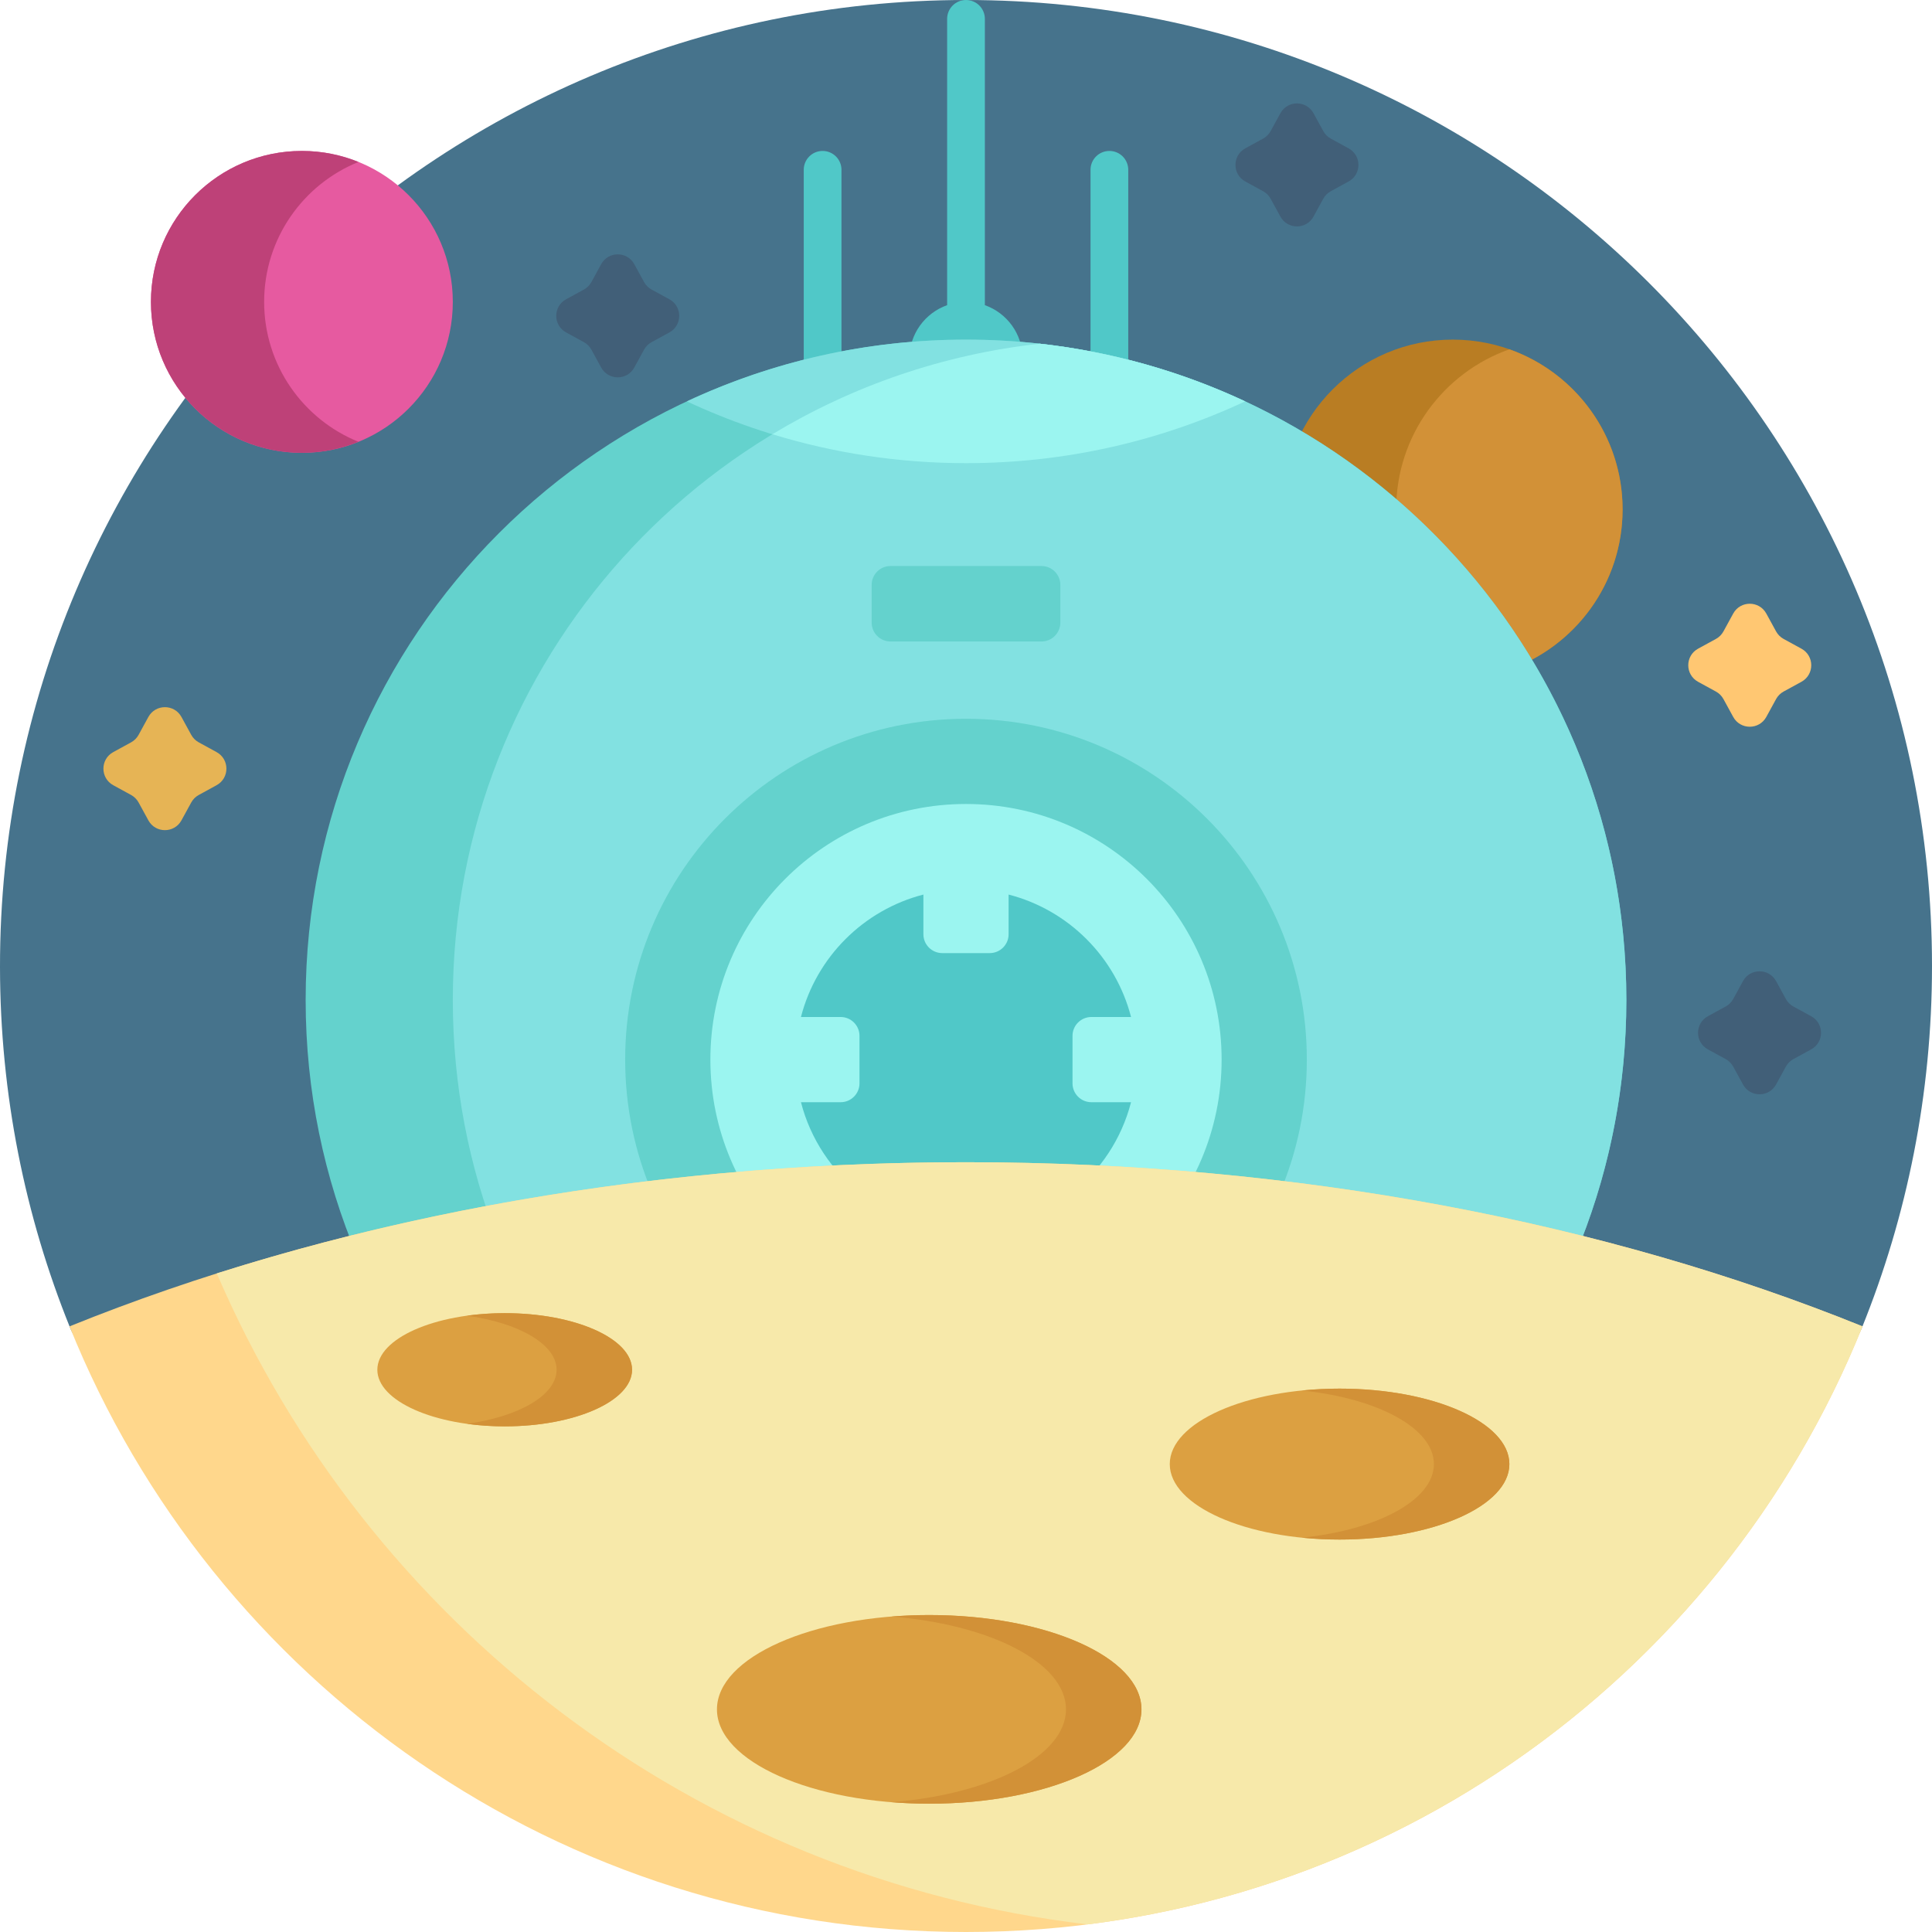 <?xml version="1.0" encoding="iso-8859-1"?>
<!-- Generator: Adobe Illustrator 19.0.0, SVG Export Plug-In . SVG Version: 6.00 Build 0)  -->
<svg version="1.1" id="Capa_1" xmlns="http://www.w3.org/2000/svg" xmlns:xlink="http://www.w3.org/1999/xlink" x="0px" y="0px"
	 viewBox="0 0 512 512" style="enable-background:new 0 0 512 512;" xml:space="preserve">
<path style="fill:#46738C;" d="M18.557,351.825C6.629,322.306,0.036,290.061,0,256.276C-0.149,115.084,114.808-0.001,256.001,0
	C397.386,0.001,512,114.616,512,256c0,33.916-6.608,66.284-18.589,95.904c-2.79,6.897-10.534,10.355-17.527,7.816
	C411.693,336.421,336.461,323,256,323c-80.463,0-155.696,13.421-219.887,36.722C29.089,362.272,21.357,358.753,18.557,351.825z"/>
<path style="fill:#B97D23;" d="M385,90c24.853,0,45,20.147,45,45s-20.147,45-45,45s-45-20.147-45-45S360.147,90,385,90z"/>
<path style="fill:#D29137;" d="M430,135c0,19.592-12.524,36.251-30,42.429c-17.476-6.179-30-22.838-30-42.429
	c0-19.592,12.524-36.251,30-42.429C417.476,98.749,430,115.408,430,135z"/>
<path style="fill:#E65AA0;" d="M80,40c22.091,0,40,17.909,40,40s-17.909,40-40,40s-40-17.909-40-40S57.909,40,80,40z"/>
<path style="fill:#BE4178;" d="M95,117.081C90.367,118.958,85.306,120,80,120c-22.091,0-40-17.909-40-40s17.909-40,40-40
	c5.306,0,10.367,1.042,15,2.919C80.343,48.854,70,63.215,70,80S80.343,111.146,95,117.081z"/>
<path style="fill:#50C8C8;" d="M271,95v20c0,8.284-6.716,15-15,15c-8.284,0-15-6.716-15-15V95c0-6.528,4.178-12.067,10-14.128V5
	c0-2.761,2.239-5,5-5c2.761,0,5,2.239,5,5v75.872C266.822,82.933,271,88.472,271,95z M294,40c-2.761,0-5,2.239-5,5v110
	c0,2.761,2.239,5,5,5s5-2.239,5-5V45C299,42.239,296.761,40,294,40z M218,40c-2.761,0-5,2.239-5,5v110c0,2.761,2.239,5,5,5
	s5-2.239,5-5V45C223,42.239,220.761,40,218,40z"/>
<path style="fill:#64D2CD;" d="M431,265c0,96.65-78.35,175-175,175S81,361.65,81,265S159.35,90,256,90S431,168.35,431,265z"/>
<g>
	<path style="fill:#82E1E1;" d="M275.5,91.087C188.03,100.787,120,174.943,120,265s68.03,164.213,155.5,173.913
		C362.97,429.213,431,355.057,431,265S362.97,100.787,275.5,91.087z M231,155c0-2.761,2.239-5,5-5h40c2.761,0,5,2.239,5,5v10
		c0,2.761-2.239,5-5,5h-40c-2.761,0-5-2.239-5-5V155z M256,371.129c-49.884,0-90.323-40.438-90.323-90.322
		s40.439-90.323,90.323-90.323s90.323,40.439,90.323,90.323S305.884,371.129,256,371.129z"/>
	<path style="fill:#82E1E1;" d="M256,90c26.439,0,51.502,5.874,73.972,16.371c-22.471,10.497-47.534,16.371-73.972,16.371
		s-51.502-5.874-73.972-16.371C204.498,95.874,229.561,90,256,90z"/>
</g>
<g>
	<path style="fill:#9BF5F0;" d="M275.549,91.082c19.257,2.144,37.569,7.417,54.423,15.289
		c-22.471,10.497-47.534,16.371-73.972,16.371c-17.857,0-35.083-2.689-51.31-7.663C225.808,102.33,249.84,93.925,275.549,91.082z"/>
	<path style="fill:#9BF5F0;" d="M323.742,280.806c0,37.413-30.329,67.742-67.742,67.742s-67.742-30.329-67.742-67.742
		s30.329-67.742,67.742-67.742S323.742,243.394,323.742,280.806z"/>
</g>
<path style="fill:#50C8C8;" d="M299.738,292.097c-5.013,19.479-22.695,33.871-43.738,33.871s-38.725-14.393-43.738-33.871h10.513
	c2.761,0,5-2.238,5-5v-12.581c0-2.761-2.239-5-5-5h-10.513c4.085-15.87,16.578-28.363,32.448-32.448v10.513c0,2.761,2.239,5,5,5
	h12.581c2.761,0,5-2.239,5-5v-10.513c15.87,4.085,28.363,16.579,32.448,32.448h-10.513c-2.761,0-5,2.239-5,5v12.581
	c0,2.762,2.239,5,5,5H299.738z"/>
<path style="fill:#FFD78C;" d="M493.577,351.5C455.723,445.579,363.624,512,256,512S56.277,445.579,18.423,351.5
	C86.297,324.04,168.025,308,256,308S425.703,324.04,493.577,351.5z"/>
<path style="fill:#F7E9AA;" d="M256,308c87.975,0,169.703,16.04,237.577,43.5c-34.018,84.548-111.85,146.746-205.385,158.484
	C184.264,497.687,97.29,430.107,57.453,337.47C116.74,318.659,184.293,308,256,308z"/>
<path style="fill:#DCA041;" d="M167.5,363c0,8.284-15.11,15-33.75,15S100,371.284,100,363s15.11-15,33.75-15
	S167.5,354.716,167.5,363z M355,368c-24.853,0-45,8.954-45,20s20.147,20,45,20s45-8.954,45-20S379.853,368,355,368z M246.25,428
	c-31.066,0-56.25,11.193-56.25,25s25.184,25,56.25,25s56.25-11.193,56.25-25S277.316,428,246.25,428z"/>
<path style="fill:#D29137;" d="M302.5,453c0,13.807-25.184,25-56.25,25c-3.415,0-6.753-0.143-10-0.402
	C262.542,475.5,282.5,465.289,282.5,453c0-12.29-19.958-22.5-46.25-24.598c3.247-0.259,6.585-0.402,10-0.402
	C277.316,428,302.5,439.193,302.5,453z M133.75,348c-3.482,0-6.84,0.235-10,0.67c13.757,1.894,23.75,7.593,23.75,14.33
	s-9.993,12.436-23.75,14.33c3.16,0.435,6.518,0.67,10,0.67c18.64,0,33.75-6.716,33.75-15S152.39,348,133.75,348z M355,368
	c-3.439,0-6.782,0.177-10,0.502c20.037,2.021,35,9.98,35,19.498s-14.963,17.477-35,19.498c3.218,0.325,6.561,0.502,10,0.502
	c24.853,0,45-8.954,45-20S379.853,368,355,368z"/>
<path style="fill:#FFC772;" d="M472.667,169.321l4.732,2.588c3.468,1.897,3.468,6.877,0,8.774l-4.732,2.588
	c-0.839,0.459-1.529,1.149-1.988,1.988l-2.588,4.732c-1.897,3.468-6.877,3.468-8.774,0l-2.588-4.732
	c-0.459-0.839-1.149-1.529-1.988-1.988l-4.732-2.588c-3.468-1.897-3.468-6.877,0-8.774l4.732-2.588
	c0.839-0.459,1.529-1.149,1.988-1.988l2.588-4.732c1.897-3.468,6.877-3.468,8.774,0l2.588,4.732
	C471.138,168.172,471.828,168.862,472.667,169.321z"/>
<path style="fill:#E6B455;" d="M52.667,196.729l4.732,2.588c3.468,1.897,3.468,6.877,0,8.774l-4.732,2.588
	c-0.839,0.459-1.529,1.149-1.988,1.988l-2.588,4.732c-1.897,3.468-6.877,3.468-8.774,0l-2.588-4.732
	c-0.459-0.839-1.149-1.529-1.988-1.988l-4.732-2.588c-3.468-1.897-3.468-6.877,0-8.774l4.732-2.588
	c0.839-0.459,1.529-1.149,1.988-1.988l2.588-4.732c1.897-3.468,6.877-3.468,8.774,0l2.588,4.732
	C51.138,195.581,51.828,196.271,52.667,196.729z"/>
<path style="fill:#415F78;" d="M357.399,48.091l-4.732,2.588c-0.839,0.459-1.529,1.149-1.988,1.988l-2.588,4.732
	c-1.897,3.468-6.877,3.468-8.773,0l-2.588-4.732c-0.459-0.839-1.149-1.529-1.988-1.988l-4.732-2.588
	c-3.468-1.897-3.468-6.877,0-8.774l4.732-2.588c0.839-0.459,1.529-1.148,1.988-1.988l2.588-4.732c1.897-3.468,6.877-3.468,8.773,0
	l2.588,4.732c0.459,0.839,1.149,1.529,1.988,1.988l4.732,2.588C360.867,41.214,360.867,46.194,357.399,48.091z M479.99,269.317
	l-4.732-2.588c-0.839-0.459-1.529-1.148-1.988-1.988l-2.588-4.732c-1.897-3.468-6.877-3.468-8.774,0l-2.588,4.732
	c-0.459,0.839-1.149,1.529-1.988,1.988l-4.732,2.588c-3.468,1.897-3.468,6.877,0,8.774l4.732,2.588
	c0.839,0.459,1.529,1.149,1.988,1.988l2.588,4.732c1.897,3.468,6.877,3.468,8.774,0l2.588-4.732
	c0.459-0.839,1.149-1.529,1.988-1.988l4.732-2.588C483.458,276.194,483.458,271.214,479.99,269.317z M177.399,79.317l-4.732-2.588
	c-0.839-0.459-1.529-1.148-1.988-1.988l-2.588-4.732c-1.897-3.468-6.877-3.468-8.773,0l-2.588,4.732
	c-0.459,0.839-1.149,1.529-1.988,1.988l-4.732,2.588c-3.468,1.897-3.468,6.877,0,8.774l4.732,2.588
	c0.839,0.459,1.529,1.149,1.988,1.988l2.588,4.732c1.897,3.468,6.877,3.468,8.773,0l2.588-4.732
	c0.459-0.839,1.149-1.529,1.988-1.988l4.732-2.588C180.867,86.194,180.867,81.214,177.399,79.317z"/>
<g>
</g>
<g>
</g>
<g>
</g>
<g>
</g>
<g>
</g>
<g>
</g>
<g>
</g>
<g>
</g>
<g>
</g>
<g>
</g>
<g>
</g>
<g>
</g>
<g>
</g>
<g>
</g>
<g>
</g>
</svg>
